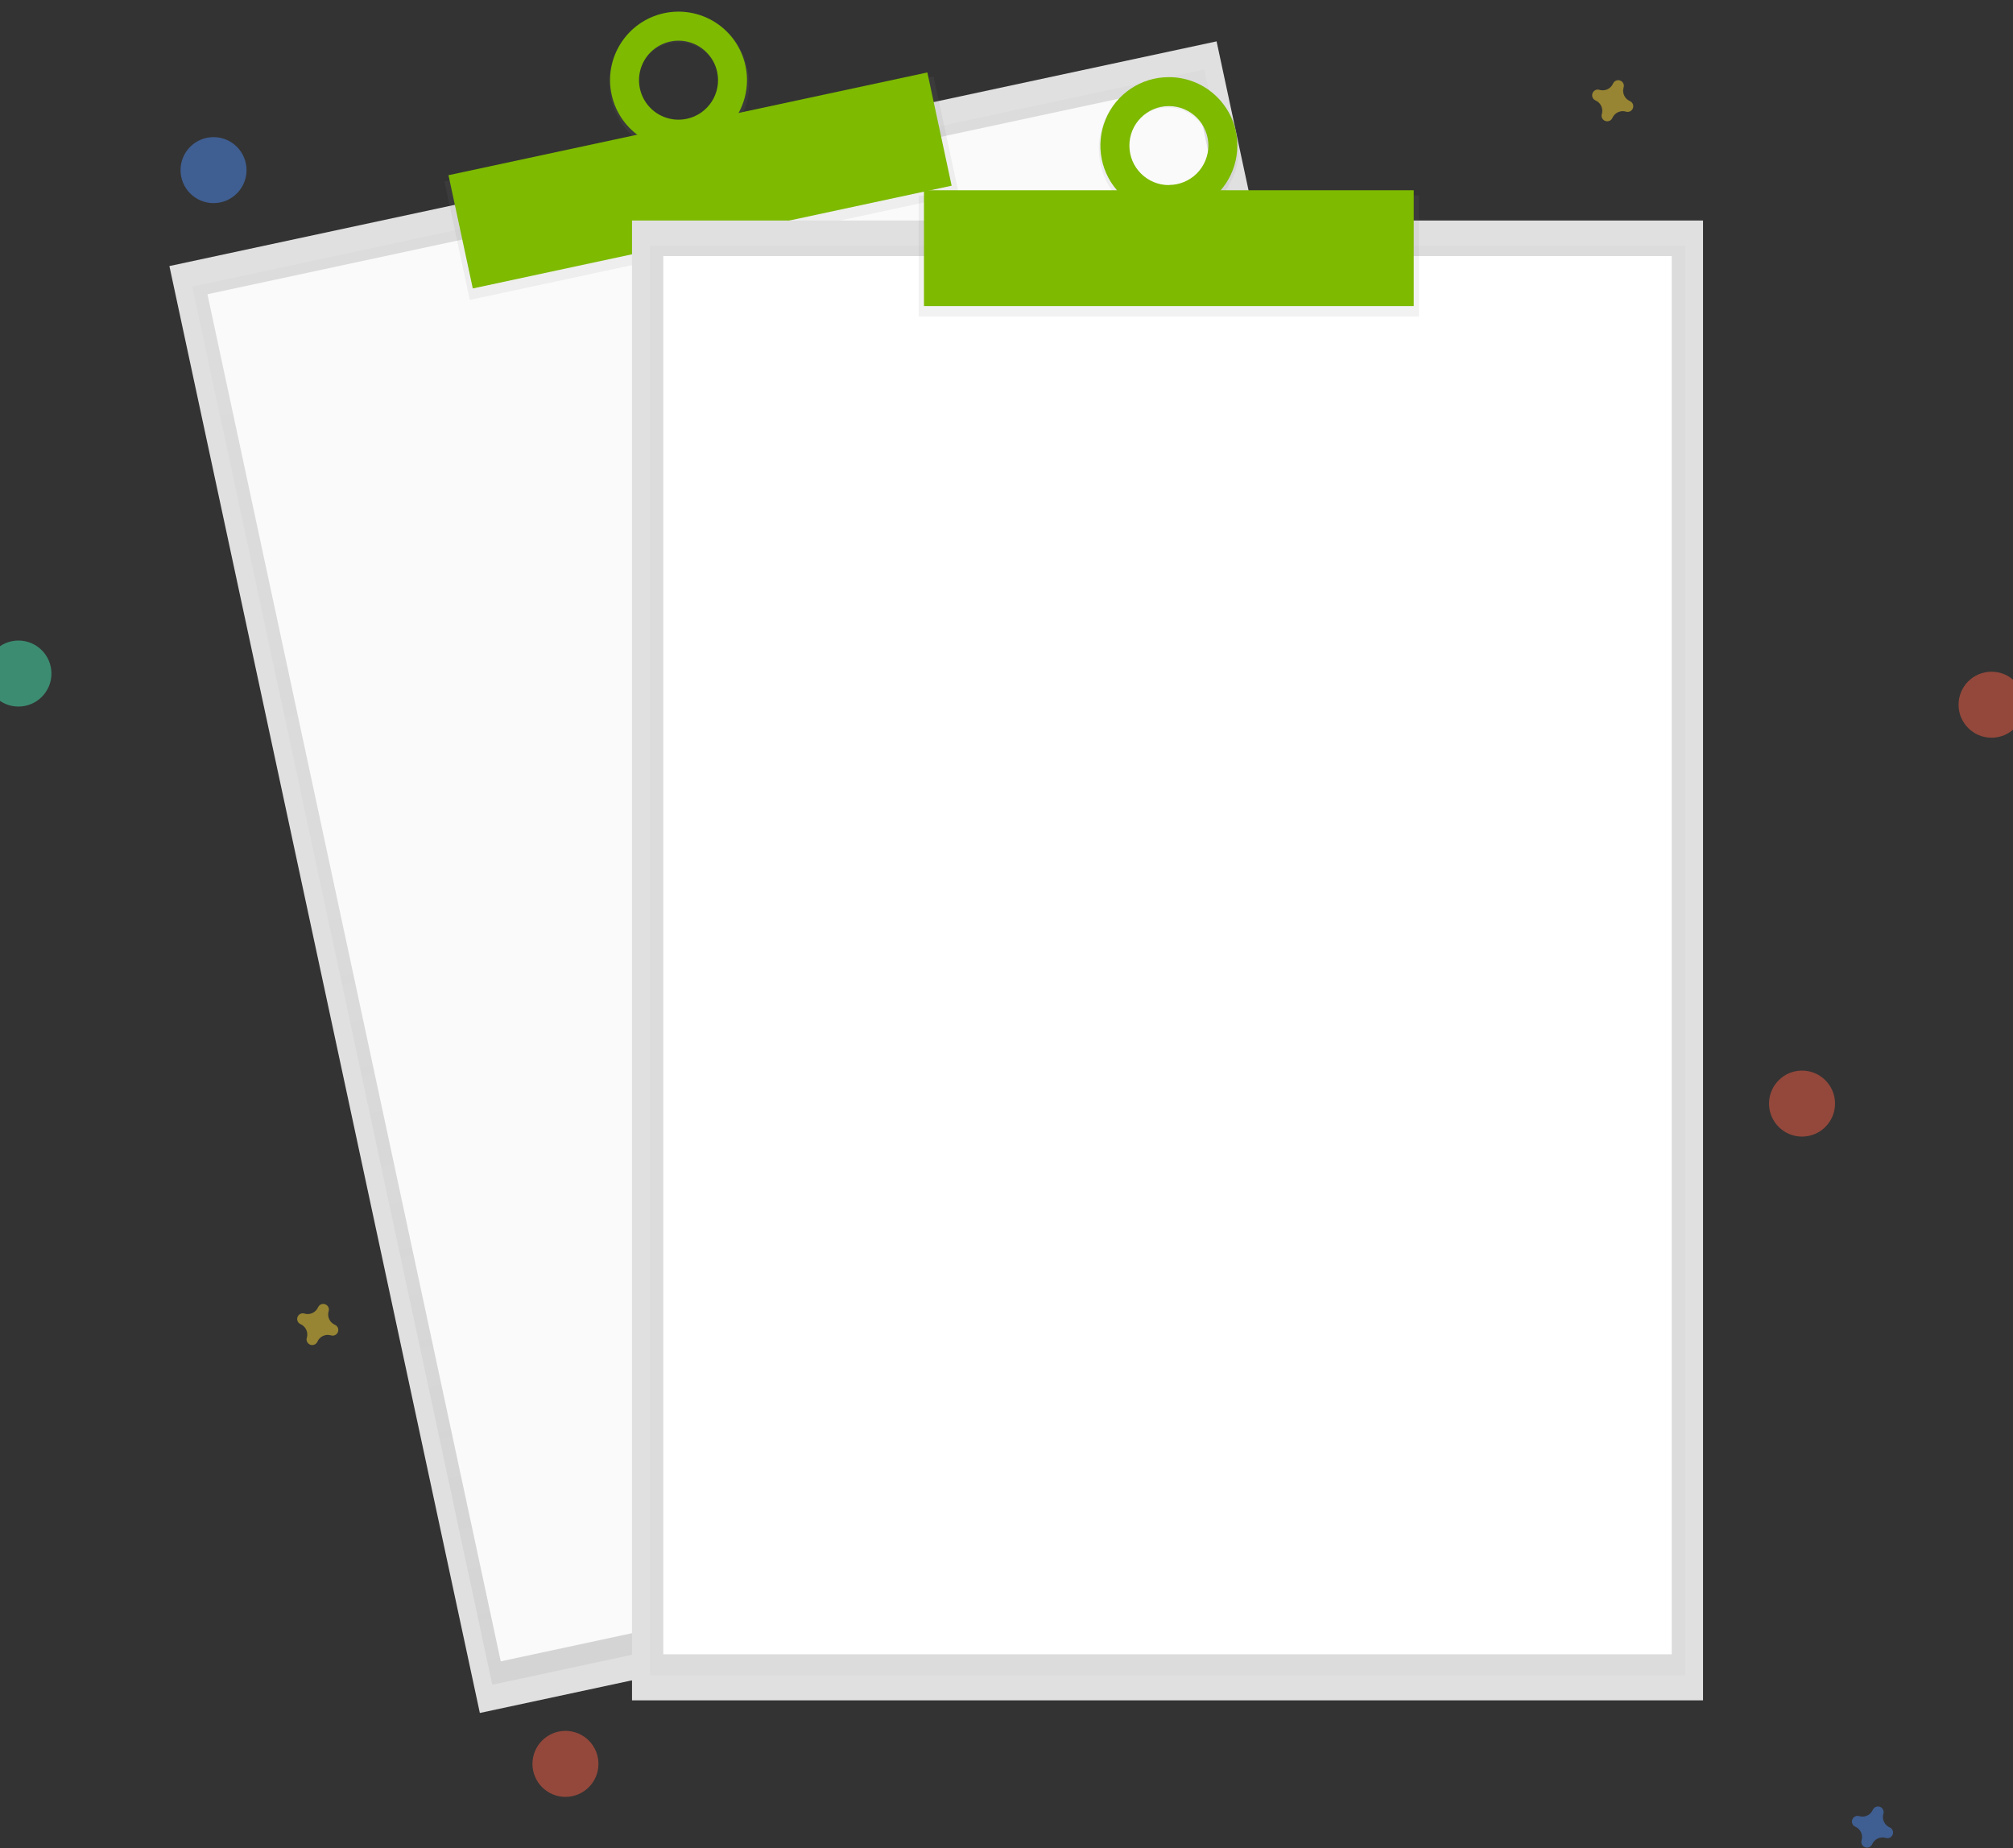 <?xml version="1.0" encoding="UTF-8"?>
<svg width="61px" height="56px" viewBox="0 0 61 56" version="1.1" xmlns="http://www.w3.org/2000/svg" xmlns:xlink="http://www.w3.org/1999/xlink">
    <rect x="0" y="0" width="61" height="56" fill="#333333" stroke="none"/>
    <!-- Generator: Sketch 49.3 (51167) - http://www.bohemiancoding.com/sketch -->
    <title>undraw_no_data_qbuo</title>
    <desc>Created with Sketch.</desc>
    <defs>
        <linearGradient x1="49.999%" y1="100%" x2="49.999%" y2="0%" id="linearGradient-1">
            <stop stop-color="#808080" stop-opacity="0.25" offset="0%"></stop>
            <stop stop-color="#808080" stop-opacity="0.12" offset="54%"></stop>
            <stop stop-color="#808080" stop-opacity="0.1" offset="100%"></stop>
        </linearGradient>
        <linearGradient x1="54017%" y1="18020%" x2="54017%" y2="13075%" id="linearGradient-2">
            <stop stop-color="#808080" stop-opacity="0.25" offset="0%"></stop>
            <stop stop-color="#808080" stop-opacity="0.12" offset="54%"></stop>
            <stop stop-color="#808080" stop-opacity="0.1" offset="100%"></stop>
        </linearGradient>
        <linearGradient x1="54017%" y1="14086%" x2="54017%" y2="8243%" id="linearGradient-3">
            <stop stop-color="#808080" stop-opacity="0.25" offset="0%"></stop>
            <stop stop-color="#808080" stop-opacity="0.12" offset="54%"></stop>
            <stop stop-color="#808080" stop-opacity="0.1" offset="100%"></stop>
        </linearGradient>
        <linearGradient x1="47640%" y1="71053%" x2="47640%" y2="12712%" id="linearGradient-4">
            <stop stop-color="#808080" stop-opacity="0.25" offset="0%"></stop>
            <stop stop-color="#808080" stop-opacity="0.12" offset="54%"></stop>
            <stop stop-color="#808080" stop-opacity="0.1" offset="100%"></stop>
        </linearGradient>
        <linearGradient x1="47694%" y1="15613%" x2="47694%" y2="10668%" id="linearGradient-5">
            <stop stop-color="#808080" stop-opacity="0.25" offset="0%"></stop>
            <stop stop-color="#808080" stop-opacity="0.12" offset="54%"></stop>
            <stop stop-color="#808080" stop-opacity="0.1" offset="100%"></stop>
        </linearGradient>
        <linearGradient x1="66686%" y1="17639%" x2="66686%" y2="11795%" id="linearGradient-6">
            <stop stop-color="#808080" stop-opacity="0.25" offset="0%"></stop>
            <stop stop-color="#808080" stop-opacity="0.12" offset="54%"></stop>
            <stop stop-color="#808080" stop-opacity="0.1" offset="100%"></stop>
        </linearGradient>
    </defs>
    <g id="Guide" stroke="none" stroke-width="1" fill="none" fill-rule="evenodd">
        <g id="空状态" transform="translate(-677, -319)">
            <g id="Group-7" transform="translate(107, 200)">
                <g id="Group-20" transform="translate(1, 97)">
                    <g id="undraw_no_data_qbuo" transform="translate(569, 20)">
                        <rect id="Rectangle-path" fill="#E0E0E0" fill-rule="nonzero" transform="translate(25.703, 28.58) rotate(-12.11) translate(-25.703, -28.58) " x="9.476" y="6.159" width="32.455" height="44.842"></rect>
                        <g id="Group" opacity="0.5" transform="translate(5.793, 4.085)" fill="url(#linearGradient-1)" fill-rule="nonzero">
                            <rect id="Rectangle-path" transform="translate(19.911, 24.495) rotate(-12.11) translate(-19.911, -24.495) " x="4.232" y="2.832" width="31.358" height="43.326"></rect>
                        </g>
                        <rect id="Rectangle-path" fill="#FAFAFA" fill-rule="nonzero" transform="translate(25.67, 28.424) rotate(-12.11) translate(-25.67, -28.424) " x="10.39" y="7.239" width="30.56" height="42.369"></rect>
                        <rect id="Rectangle-path" fill="url(#linearGradient-2)" fill-rule="nonzero" transform="translate(21.264, 7.702) rotate(-12.11) translate(-21.264, -7.702) " x="13.684" y="5.866" width="15.16" height="3.672"></rect>
                        <path d="M20.126,2.399 C18.982,2.645 18.258,3.794 18.51,4.965 C18.761,6.136 19.892,6.888 21.034,6.642 C22.177,6.396 22.903,5.247 22.651,4.076 C22.399,2.905 21.271,2.154 20.126,2.399 Z M20.844,5.749 C20.35,5.867 19.833,5.674 19.536,5.26 C19.24,4.847 19.223,4.296 19.494,3.865 C19.764,3.434 20.268,3.21 20.769,3.297 C21.27,3.385 21.669,3.767 21.777,4.263 C21.851,4.584 21.794,4.921 21.619,5.2 C21.444,5.479 21.165,5.676 20.844,5.749 Z" id="Shape" fill="url(#linearGradient-3)" fill-rule="nonzero"></path>
                        <rect id="Rectangle-path" fill="#7dba00" fill-rule="nonzero" transform="translate(21.214, 7.469) rotate(-12.11) translate(-21.214, -7.469) " x="13.794" y="5.713" width="14.841" height="3.51"></rect>
                        <path d="M20.126,2.399 C19.006,2.64 18.293,3.743 18.533,4.863 C18.774,5.983 19.877,6.696 20.997,6.455 C22.117,6.215 22.83,5.112 22.59,3.992 C22.474,3.455 22.15,2.984 21.688,2.686 C21.226,2.387 20.664,2.284 20.126,2.399 Z M20.812,5.6 C20.339,5.702 19.851,5.508 19.576,5.11 C19.301,4.711 19.293,4.186 19.556,3.78 C19.819,3.373 20.301,3.165 20.777,3.252 C21.254,3.34 21.63,3.705 21.732,4.179 C21.87,4.825 21.459,5.462 20.812,5.6 Z" id="Shape" fill="#7dba00" fill-rule="nonzero"></path>
                        <rect id="Rectangle-path" fill="#E0E0E0" fill-rule="nonzero" x="19.152" y="8.682" width="32.455" height="44.842"></rect>
                        <g id="Group" opacity="0.5" transform="translate(19.68, 9.431)" fill="url(#linearGradient-4)" fill-rule="nonzero">
                            <rect id="Rectangle-path" x="0.021" y="0.009" width="31.358" height="43.326"></rect>
                        </g>
                        <rect id="Rectangle-path" fill="#FFFFFF" fill-rule="nonzero" x="20.099" y="9.76" width="30.56" height="42.369"></rect>
                        <rect id="Rectangle-path" fill="url(#linearGradient-5)" fill-rule="nonzero" x="27.839" y="7.922" width="15.16" height="3.672"></rect>
                        <path d="M35.419,4.338 C34.249,4.338 33.3,5.309 33.3,6.508 C33.3,7.706 34.249,8.678 35.419,8.678 C36.59,8.678 37.539,7.706 37.539,6.508 C37.539,5.309 36.59,4.338 35.419,4.338 Z M35.419,7.76 C34.91,7.772 34.445,7.475 34.242,7.008 C34.038,6.541 34.138,5.998 34.494,5.633 C34.849,5.269 35.39,5.156 35.862,5.348 C36.333,5.54 36.642,5.999 36.642,6.508 C36.647,7.189 36.1,7.746 35.419,7.754 L35.419,7.76 Z" id="Shape" fill="url(#linearGradient-6)" fill-rule="nonzero"></path>
                        <rect id="Rectangle-path" fill="#7dba00" fill-rule="nonzero" x="27.999" y="7.765" width="14.841" height="3.51"></rect>
                        <path d="M35.419,4.338 C34.58,4.338 33.824,4.843 33.503,5.618 C33.182,6.393 33.359,7.285 33.953,7.879 C34.546,8.472 35.438,8.649 36.213,8.328 C36.988,8.007 37.494,7.251 37.494,6.412 C37.494,5.266 36.565,4.338 35.419,4.338 Z M35.419,7.609 C34.759,7.608 34.224,7.073 34.224,6.412 C34.224,5.751 34.759,5.216 35.419,5.215 C36.08,5.214 36.616,5.748 36.618,6.409 C36.618,6.727 36.491,7.031 36.267,7.256 C36.042,7.48 35.737,7.606 35.419,7.605 L35.419,7.609 Z" id="Shape" fill="#7dba00" fill-rule="nonzero"></path>
                        <g id="Group" opacity="0.5" transform="translate(0.446, 54.732)"></g>
                        <path d="M57.263,57.373 C57.104,57.304 57.022,57.126 57.072,56.96 C57.076,56.947 57.079,56.935 57.08,56.922 C57.084,56.846 57.039,56.777 56.968,56.75 C56.897,56.724 56.817,56.748 56.772,56.808 C56.764,56.818 56.757,56.83 56.752,56.841 C56.683,57.001 56.505,57.083 56.339,57.032 C56.326,57.028 56.314,57.026 56.301,57.025 C56.225,57.02 56.156,57.066 56.13,57.137 C56.103,57.208 56.127,57.288 56.187,57.333 C56.198,57.341 56.209,57.347 56.221,57.352 C56.38,57.422 56.462,57.6 56.411,57.766 C56.408,57.778 56.405,57.791 56.404,57.804 C56.4,57.879 56.445,57.949 56.516,57.975 C56.587,58.001 56.667,57.978 56.712,57.918 C56.72,57.907 56.726,57.896 56.732,57.884 C56.801,57.725 56.979,57.643 57.145,57.693 C57.158,57.697 57.17,57.7 57.183,57.701 C57.259,57.705 57.328,57.66 57.354,57.589 C57.381,57.518 57.357,57.438 57.297,57.393 C57.286,57.385 57.275,57.378 57.263,57.373 Z" id="Shape" fill="#4D8AF0" fill-rule="nonzero" opacity="0.5"></path>
                        <path d="M10.15,42.145 C9.99,42.075 9.908,41.897 9.959,41.731 C9.963,41.719 9.965,41.706 9.966,41.693 C9.971,41.618 9.925,41.548 9.854,41.522 C9.783,41.496 9.704,41.519 9.658,41.58 C9.65,41.59 9.644,41.601 9.639,41.613 C9.569,41.772 9.391,41.854 9.225,41.804 C9.213,41.8 9.2,41.797 9.187,41.796 C9.112,41.792 9.042,41.837 9.016,41.908 C8.99,41.979 9.013,42.059 9.074,42.105 C9.084,42.112 9.095,42.119 9.107,42.124 C9.266,42.193 9.348,42.371 9.298,42.538 C9.294,42.55 9.291,42.563 9.29,42.575 C9.286,42.651 9.331,42.721 9.402,42.747 C9.473,42.773 9.553,42.749 9.599,42.689 C9.606,42.679 9.613,42.667 9.618,42.656 C9.687,42.496 9.865,42.414 10.032,42.465 C10.044,42.469 10.057,42.471 10.069,42.472 C10.145,42.477 10.215,42.431 10.241,42.36 C10.267,42.289 10.243,42.21 10.183,42.164 C10.173,42.156 10.161,42.15 10.15,42.145 Z" id="Shape" fill="#FDD835" fill-rule="nonzero" opacity="0.5"></path>
                        <path d="M49.391,5.063 C49.232,4.994 49.15,4.816 49.2,4.65 C49.204,4.637 49.207,4.625 49.208,4.612 C49.212,4.536 49.167,4.467 49.096,4.441 C49.025,4.414 48.945,4.438 48.9,4.498 C48.892,4.509 48.886,4.52 48.88,4.532 C48.811,4.691 48.633,4.773 48.467,4.722 C48.454,4.718 48.442,4.716 48.429,4.715 C48.353,4.71 48.284,4.756 48.258,4.827 C48.231,4.898 48.255,4.978 48.315,5.023 C48.326,5.031 48.337,5.037 48.349,5.043 C48.508,5.112 48.59,5.29 48.54,5.456 C48.536,5.468 48.533,5.481 48.532,5.494 C48.528,5.57 48.573,5.639 48.644,5.665 C48.715,5.691 48.795,5.668 48.84,5.608 C48.848,5.597 48.855,5.586 48.86,5.574 C48.929,5.415 49.107,5.333 49.273,5.383 C49.286,5.387 49.298,5.39 49.311,5.391 C49.387,5.395 49.456,5.35 49.482,5.279 C49.509,5.208 49.485,5.128 49.425,5.083 C49.414,5.075 49.403,5.068 49.391,5.063 Z" id="Shape" fill="#FDD835" fill-rule="nonzero" opacity="0.5"></path>
                        <circle id="Oval" fill="#F55F44" fill-rule="nonzero" opacity="0.5" cx="60.35" cy="23.354" r="1"></circle>
                        <circle id="Oval" fill="#F55F44" fill-rule="nonzero" opacity="0.5" cx="17.135" cy="55.449" r="1"></circle>
                        <circle id="Oval" fill="#F55F44" fill-rule="nonzero" opacity="0.5" cx="54.607" cy="35.441" r="1"></circle>
                        <circle id="Oval" fill="#4D8AF0" fill-rule="nonzero" opacity="0.5" cx="6.471" cy="7.155" r="1"></circle>
                        <circle id="Oval" fill="#47E6B1" fill-rule="nonzero" opacity="0.5" cx="0.559" cy="22.41" r="1"></circle>
                    </g>
                </g>
            </g>
        </g>
    </g>
</svg>